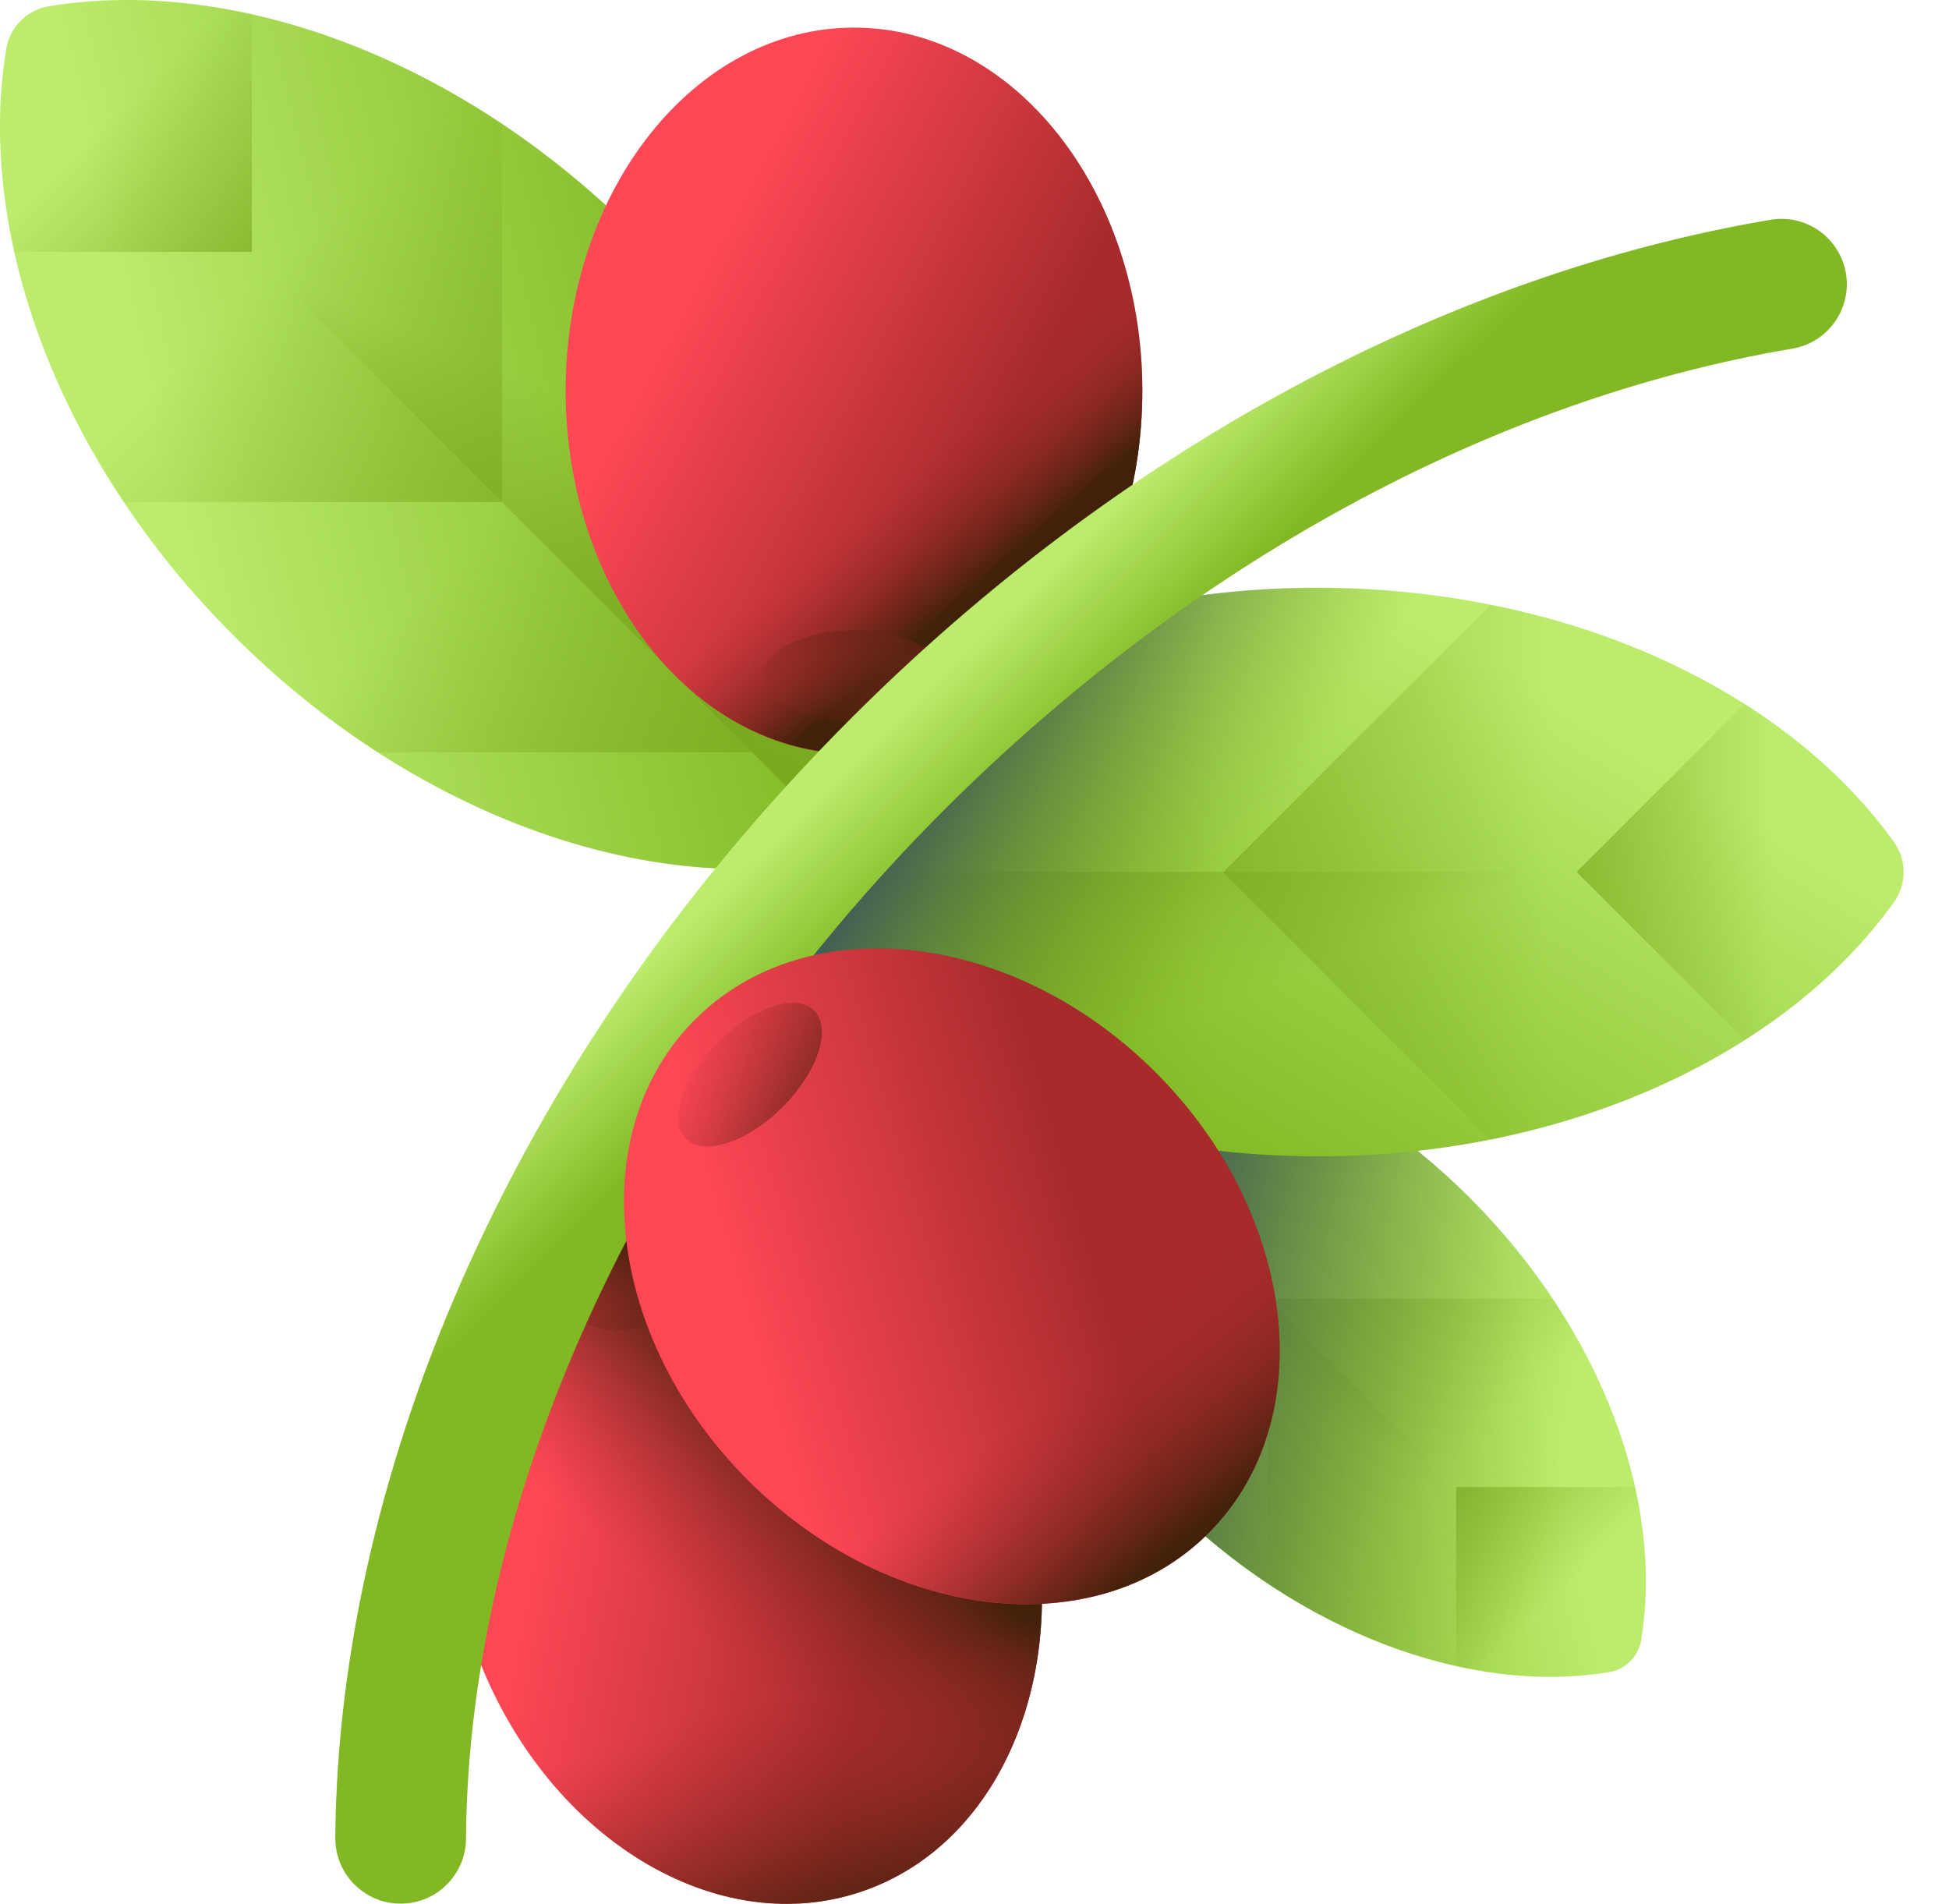 <svg width="43" height="42" viewBox="0 0 43 42" fill="none" xmlns="http://www.w3.org/2000/svg">
<path d="M1.075 0.139C0.595 0.219 0.219 0.595 0.139 1.075C-0.533 5.115 1.246 10.113 5.152 14.019C9.058 17.925 14.056 19.704 18.096 19.032C18.576 18.952 18.952 18.576 19.032 18.096C19.704 14.056 17.925 9.058 14.019 5.152C10.113 1.246 5.115 -0.533 1.075 0.139Z" fill="url(#paint0_linear_25_6744)"/>
<path d="M19.032 18.096C19.704 14.056 17.925 9.058 14.019 5.152C10.113 1.246 5.115 -0.533 1.075 0.139C0.835 0.179 0.621 0.293 0.457 0.457L18.714 18.714C18.878 18.55 18.992 18.336 19.032 18.096Z" fill="url(#paint1_linear_25_6744)"/>
<path d="M16.594 8.332C15.878 7.224 15.019 6.152 14.019 5.152C10.113 1.246 5.115 -0.533 1.075 0.139C0.595 0.219 0.219 0.595 0.139 1.075C-0.533 5.115 1.246 10.113 5.152 14.019C6.152 15.019 7.224 15.878 8.332 16.594H16.594V8.332Z" fill="url(#paint2_linear_25_6744)"/>
<path d="M11.075 11.075V2.732C7.787 0.537 4.147 -0.375 1.066 0.14C0.593 0.22 0.22 0.593 0.14 1.066C-0.375 4.147 0.537 7.787 2.732 11.075H11.075Z" fill="url(#paint3_linear_25_6744)"/>
<path d="M5.556 5.556V0.316C4 -0.032 2.475 -0.096 1.066 0.14C0.592 0.219 0.219 0.592 0.14 1.066C-0.096 2.475 -0.032 4 0.316 5.556H5.556Z" fill="url(#paint4_linear_25_6744)"/>
<path d="M22.459 32.095C23.883 36.284 22.339 40.597 19.013 41.727C15.686 42.856 11.835 40.376 10.412 36.186C8.989 31.997 10.533 27.684 13.859 26.554C17.186 25.424 21.037 27.905 22.459 32.095Z" fill="url(#paint5_linear_25_6744)"/>
<path d="M22.459 32.095C23.883 36.284 22.339 40.597 19.013 41.727C15.686 42.856 11.835 40.376 10.412 36.186C8.989 31.997 10.533 27.684 13.859 26.554C17.186 25.424 21.037 27.905 22.459 32.095Z" fill="url(#paint6_linear_25_6744)"/>
<path d="M10.652 36.819C12.232 40.621 15.858 42.798 19.013 41.726C22.169 40.654 23.719 36.72 22.656 32.742L10.652 36.819Z" fill="url(#paint7_linear_25_6744)"/>
<path d="M16.302 27.54C16.481 28.068 15.78 28.783 14.736 29.138C13.691 29.492 12.699 29.352 12.52 28.825C12.341 28.297 13.042 27.582 14.087 27.227C15.131 26.872 16.123 27.013 16.302 27.54Z" fill="url(#paint8_linear_25_6744)"/>
<path d="M35.502 36.887C35.864 36.827 36.147 36.544 36.208 36.182C36.714 33.138 35.374 29.372 32.43 26.429C29.487 23.485 25.721 22.145 22.677 22.652C22.316 22.712 22.032 22.995 21.972 23.357C21.465 26.401 22.806 30.167 25.749 33.11C28.693 36.053 32.458 37.394 35.502 36.887Z" fill="url(#paint9_linear_25_6744)"/>
<path d="M21.972 23.356C21.465 26.4 22.806 30.166 25.749 33.109C28.692 36.053 32.458 37.393 35.502 36.886C35.683 36.856 35.844 36.77 35.968 36.647L22.212 22.891C22.088 23.014 22.002 23.176 21.972 23.356Z" fill="url(#paint10_linear_25_6744)"/>
<path d="M23.812 30.709C24.352 31.544 24.999 32.352 25.752 33.106C28.696 36.049 32.462 37.389 35.505 36.883C35.867 36.822 36.151 36.539 36.211 36.177C36.717 33.133 35.377 29.368 32.434 26.424C31.68 25.671 30.873 25.024 30.037 24.484H23.812V30.709Z" fill="url(#paint11_linear_25_6744)"/>
<path d="M27.969 28.648V34.935C30.446 36.589 33.189 37.276 35.51 36.888C35.867 36.828 36.148 36.547 36.208 36.19C36.596 33.868 35.909 31.126 34.255 28.648L27.969 28.648Z" fill="url(#paint12_linear_25_6744)"/>
<path d="M32.125 32.805V36.753C33.297 37.014 34.447 37.063 35.508 36.885C35.865 36.826 36.146 36.545 36.206 36.188C36.383 35.126 36.335 33.977 36.073 32.805H32.125Z" fill="url(#paint13_linear_25_6744)"/>
<path d="M23.809 30.709C24.348 31.544 24.995 32.352 25.748 33.106C28.692 36.049 32.458 37.389 35.502 36.883C35.863 36.822 36.147 36.539 36.207 36.177C36.714 33.133 35.373 29.368 32.43 26.424C31.676 25.671 30.869 25.024 30.033 24.484H23.809V30.709Z" fill="url(#paint14_linear_25_6744)"/>
<path d="M41.786 19.901C42.069 19.505 42.069 18.973 41.786 18.577C39.406 15.245 34.614 12.969 29.089 12.969C23.565 12.969 18.773 15.245 16.392 18.577C16.109 18.973 16.109 19.505 16.392 19.901C18.773 23.233 23.565 25.509 29.089 25.509C34.614 25.509 39.405 23.233 41.786 19.901Z" fill="url(#paint15_linear_25_6744)"/>
<path d="M16.392 19.896C18.773 23.228 23.565 25.504 29.089 25.504C34.614 25.504 39.405 23.228 41.786 19.896C41.928 19.698 41.999 19.466 41.999 19.234H16.18C16.18 19.466 16.25 19.698 16.392 19.896Z" fill="url(#paint16_linear_25_6744)"/>
<path d="M25.021 25.08C26.311 25.358 27.677 25.509 29.091 25.509C34.615 25.509 39.407 23.233 41.788 19.901C42.071 19.505 42.071 18.973 41.788 18.577C39.407 15.245 34.615 12.969 29.091 12.969C27.677 12.969 26.311 13.119 25.021 13.397L19.18 19.239L25.021 25.08Z" fill="url(#paint17_linear_25_6744)"/>
<path d="M26.984 19.243L32.884 25.143C36.761 24.37 39.979 22.441 41.793 19.898C42.072 19.507 42.072 18.98 41.793 18.589C39.979 16.046 36.761 14.117 32.884 13.344L26.984 19.243Z" fill="url(#paint18_linear_25_6744)"/>
<path d="M34.785 19.236L38.49 22.942C39.836 22.087 40.96 21.054 41.789 19.891C42.069 19.5 42.069 18.973 41.789 18.582C40.96 17.419 39.836 16.386 38.49 15.531L34.785 19.236Z" fill="url(#paint19_linear_25_6744)"/>
<path d="M41.786 19.893C42.069 19.497 42.069 18.965 41.786 18.569C39.406 15.237 34.614 12.961 29.089 12.961C23.565 12.961 18.773 15.237 16.392 18.569C16.109 18.965 16.109 19.497 16.392 19.893C18.773 23.225 23.565 25.501 29.089 25.501C34.614 25.501 39.405 23.225 41.786 19.893Z" fill="url(#paint20_linear_25_6744)"/>
<path d="M18.842 16.633C22.355 16.633 25.203 13.046 25.203 8.621C25.203 4.196 22.355 0.609 18.842 0.609C15.329 0.609 12.48 4.196 12.48 8.621C12.48 13.046 15.329 16.633 18.842 16.633Z" fill="url(#paint21_linear_25_6744)"/>
<path d="M12.48 8.615C12.48 13.039 15.329 16.626 18.842 16.626C22.355 16.626 25.203 13.039 25.203 8.615C25.203 6.984 24.817 5.468 24.153 4.203H13.531C12.867 5.468 12.48 6.984 12.48 8.615Z" fill="url(#paint22_linear_25_6744)"/>
<path d="M18.841 15.924C19.944 15.924 20.838 15.472 20.838 14.915C20.838 14.358 19.944 13.906 18.841 13.906C17.738 13.906 16.844 14.358 16.844 14.915C16.844 15.472 17.738 15.924 18.841 15.924Z" fill="url(#paint23_linear_25_6744)"/>
<path d="M8.84 41.995C8.837 41.995 8.833 41.995 8.83 41.995C8.034 41.989 7.393 41.34 7.398 40.544C7.426 36.456 8.45 32.07 10.361 27.862C12.349 23.485 15.183 19.44 18.784 15.839C24.654 9.969 31.857 6.065 39.065 4.848C39.85 4.716 40.593 5.245 40.726 6.03C40.858 6.814 40.329 7.558 39.544 7.691C32.922 8.809 26.272 12.426 20.821 17.877C14.272 24.427 10.332 32.907 10.281 40.563C10.275 41.356 9.631 41.995 8.84 41.995Z" fill="url(#paint24_linear_25_6744)"/>
<path d="M25.498 23.658C28.627 26.787 29.149 31.337 26.665 33.821C24.181 36.306 19.63 35.783 16.502 32.654C13.373 29.526 12.85 24.975 15.335 22.491C17.819 20.006 22.369 20.529 25.498 23.658Z" fill="url(#paint25_linear_25_6744)"/>
<path d="M16.996 33.113C20.094 35.825 24.309 36.174 26.665 33.817C29.021 31.461 28.672 27.246 25.96 24.148L16.996 33.113Z" fill="url(#paint26_linear_25_6744)"/>
<path d="M17.963 22.295C18.357 22.689 18.044 23.641 17.265 24.421C16.485 25.201 15.533 25.514 15.139 25.119C14.745 24.726 15.058 23.774 15.838 22.994C16.618 22.214 17.569 21.901 17.963 22.295Z" fill="url(#paint27_linear_25_6744)"/>
<defs>
<linearGradient id="paint0_linear_25_6744" x1="3.678" y1="11.014" x2="16.487" y2="7.87" gradientUnits="userSpaceOnUse">
<stop stop-color="#BBEC6C"/>
<stop offset="1" stop-color="#81B823"/>
</linearGradient>
<linearGradient id="paint1_linear_25_6744" x1="10.325" y1="7.833" x2="8.113" y2="13.306" gradientUnits="userSpaceOnUse">
<stop stop-color="#78A91F" stop-opacity="0"/>
<stop offset="1" stop-color="#78A91F"/>
</linearGradient>
<linearGradient id="paint2_linear_25_6744" x1="11.2" y1="11.191" x2="18.728" y2="18.72" gradientUnits="userSpaceOnUse">
<stop stop-color="#78A91F" stop-opacity="0"/>
<stop offset="1" stop-color="#78A91F"/>
</linearGradient>
<linearGradient id="paint3_linear_25_6744" x1="5.981" y1="5.973" x2="14.269" y2="14.261" gradientUnits="userSpaceOnUse">
<stop stop-color="#78A91F" stop-opacity="0"/>
<stop offset="1" stop-color="#78A91F"/>
</linearGradient>
<linearGradient id="paint4_linear_25_6744" x1="2.505" y1="2.497" x2="7.027" y2="7.019" gradientUnits="userSpaceOnUse">
<stop stop-color="#78A91F" stop-opacity="0"/>
<stop offset="1" stop-color="#78A91F"/>
</linearGradient>
<linearGradient id="paint5_linear_25_6744" x1="11.93" y1="33.329" x2="19.527" y2="34.69" gradientUnits="userSpaceOnUse">
<stop stop-color="#FD4755"/>
<stop offset="1" stop-color="#A72B2B"/>
</linearGradient>
<linearGradient id="paint6_linear_25_6744" x1="15.023" y1="35.642" x2="18.537" y2="31.908" gradientUnits="userSpaceOnUse">
<stop stop-color="#A72B2B" stop-opacity="0"/>
<stop offset="1" stop-color="#42210B"/>
</linearGradient>
<linearGradient id="paint7_linear_25_6744" x1="17.441" y1="37.269" x2="19.143" y2="42.649" gradientUnits="userSpaceOnUse">
<stop stop-color="#A72B2B" stop-opacity="0"/>
<stop offset="1" stop-color="#42210B"/>
</linearGradient>
<linearGradient id="paint8_linear_25_6744" x1="13.569" y1="26.976" x2="15.907" y2="30.27" gradientUnits="userSpaceOnUse">
<stop stop-color="#A72B2B" stop-opacity="0"/>
<stop offset="1" stop-color="#42210B"/>
</linearGradient>
<linearGradient id="paint9_linear_25_6744" x1="33.546" y1="28.697" x2="23.895" y2="31.066" gradientUnits="userSpaceOnUse">
<stop stop-color="#BBEC6C"/>
<stop offset="1" stop-color="#81B823"/>
</linearGradient>
<linearGradient id="paint10_linear_25_6744" x1="28.538" y1="31.094" x2="30.205" y2="26.97" gradientUnits="userSpaceOnUse">
<stop stop-color="#78A91F" stop-opacity="0"/>
<stop offset="1" stop-color="#78A91F"/>
</linearGradient>
<linearGradient id="paint11_linear_25_6744" x1="27.882" y1="28.559" x2="22.209" y2="22.887" gradientUnits="userSpaceOnUse">
<stop stop-color="#78A91F" stop-opacity="0"/>
<stop offset="1" stop-color="#78A91F"/>
</linearGradient>
<linearGradient id="paint12_linear_25_6744" x1="31.812" y1="32.497" x2="25.567" y2="26.252" gradientUnits="userSpaceOnUse">
<stop stop-color="#78A91F" stop-opacity="0"/>
<stop offset="1" stop-color="#78A91F"/>
</linearGradient>
<linearGradient id="paint13_linear_25_6744" x1="34.428" y1="35.114" x2="31.021" y2="31.706" gradientUnits="userSpaceOnUse">
<stop stop-color="#78A91F" stop-opacity="0"/>
<stop offset="1" stop-color="#78A91F"/>
</linearGradient>
<linearGradient id="paint14_linear_25_6744" x1="34.646" y1="31.35" x2="25.011" y2="29.373" gradientUnits="userSpaceOnUse">
<stop stop-color="#78A91F" stop-opacity="0"/>
<stop offset="1" stop-color="#3E5959"/>
</linearGradient>
<linearGradient id="paint15_linear_25_6744" x1="32.236" y1="14.044" x2="25.401" y2="25.327" gradientUnits="userSpaceOnUse">
<stop stop-color="#BBEC6C"/>
<stop offset="1" stop-color="#81B823"/>
</linearGradient>
<linearGradient id="paint16_linear_25_6744" x1="29.785" y1="20.991" x2="27.48" y2="15.556" gradientUnits="userSpaceOnUse">
<stop stop-color="#78A91F" stop-opacity="0"/>
<stop offset="1" stop-color="#78A91F"/>
</linearGradient>
<linearGradient id="paint17_linear_25_6744" x1="26.794" y1="19.239" x2="16.145" y2="19.239" gradientUnits="userSpaceOnUse">
<stop stop-color="#78A91F" stop-opacity="0"/>
<stop offset="1" stop-color="#78A91F"/>
</linearGradient>
<linearGradient id="paint18_linear_25_6744" x1="34.175" y1="19.243" x2="22.452" y2="19.243" gradientUnits="userSpaceOnUse">
<stop stop-color="#78A91F" stop-opacity="0"/>
<stop offset="1" stop-color="#78A91F"/>
</linearGradient>
<linearGradient id="paint19_linear_25_6744" x1="39.086" y1="19.236" x2="32.69" y2="19.236" gradientUnits="userSpaceOnUse">
<stop stop-color="#78A91F" stop-opacity="0"/>
<stop offset="1" stop-color="#78A91F"/>
</linearGradient>
<linearGradient id="paint20_linear_25_6744" x1="27.969" y1="18.538" x2="21.71" y2="14.667" gradientUnits="userSpaceOnUse">
<stop stop-color="#78A91F" stop-opacity="0"/>
<stop offset="1" stop-color="#3E5959"/>
</linearGradient>
<linearGradient id="paint21_linear_25_6744" x1="15.162" y1="6.667" x2="21.832" y2="10.209" gradientUnits="userSpaceOnUse">
<stop stop-color="#FD4755"/>
<stop offset="1" stop-color="#A72B2B"/>
</linearGradient>
<linearGradient id="paint22_linear_25_6744" x1="20.177" y1="10.317" x2="22.071" y2="12.5" gradientUnits="userSpaceOnUse">
<stop stop-color="#A72B2B" stop-opacity="0"/>
<stop offset="1" stop-color="#42210B"/>
</linearGradient>
<linearGradient id="paint23_linear_25_6744" x1="18.419" y1="16.331" x2="19.572" y2="12.46" gradientUnits="userSpaceOnUse">
<stop stop-color="#A72B2B" stop-opacity="0"/>
<stop offset="1" stop-color="#42210B"/>
</linearGradient>
<linearGradient id="paint24_linear_25_6744" x1="18.187" y1="17.379" x2="20.383" y2="19.63" gradientUnits="userSpaceOnUse">
<stop stop-color="#BBEC6C"/>
<stop offset="1" stop-color="#81B823"/>
</linearGradient>
<linearGradient id="paint25_linear_25_6744" x1="16.581" y1="29.425" x2="23.995" y2="27.29" gradientUnits="userSpaceOnUse">
<stop stop-color="#FD4755"/>
<stop offset="1" stop-color="#A72B2B"/>
</linearGradient>
<linearGradient id="paint26_linear_25_6744" x1="23.15" y1="30.725" x2="25.886" y2="34.161" gradientUnits="userSpaceOnUse">
<stop stop-color="#A72B2B" stop-opacity="0"/>
<stop offset="1" stop-color="#42210B"/>
</linearGradient>
<linearGradient id="paint27_linear_25_6744" x1="15.247" y1="23.004" x2="18.799" y2="24.925" gradientUnits="userSpaceOnUse">
<stop stop-color="#A72B2B" stop-opacity="0"/>
<stop offset="1" stop-color="#42210B"/>
</linearGradient>
</defs>
</svg>

